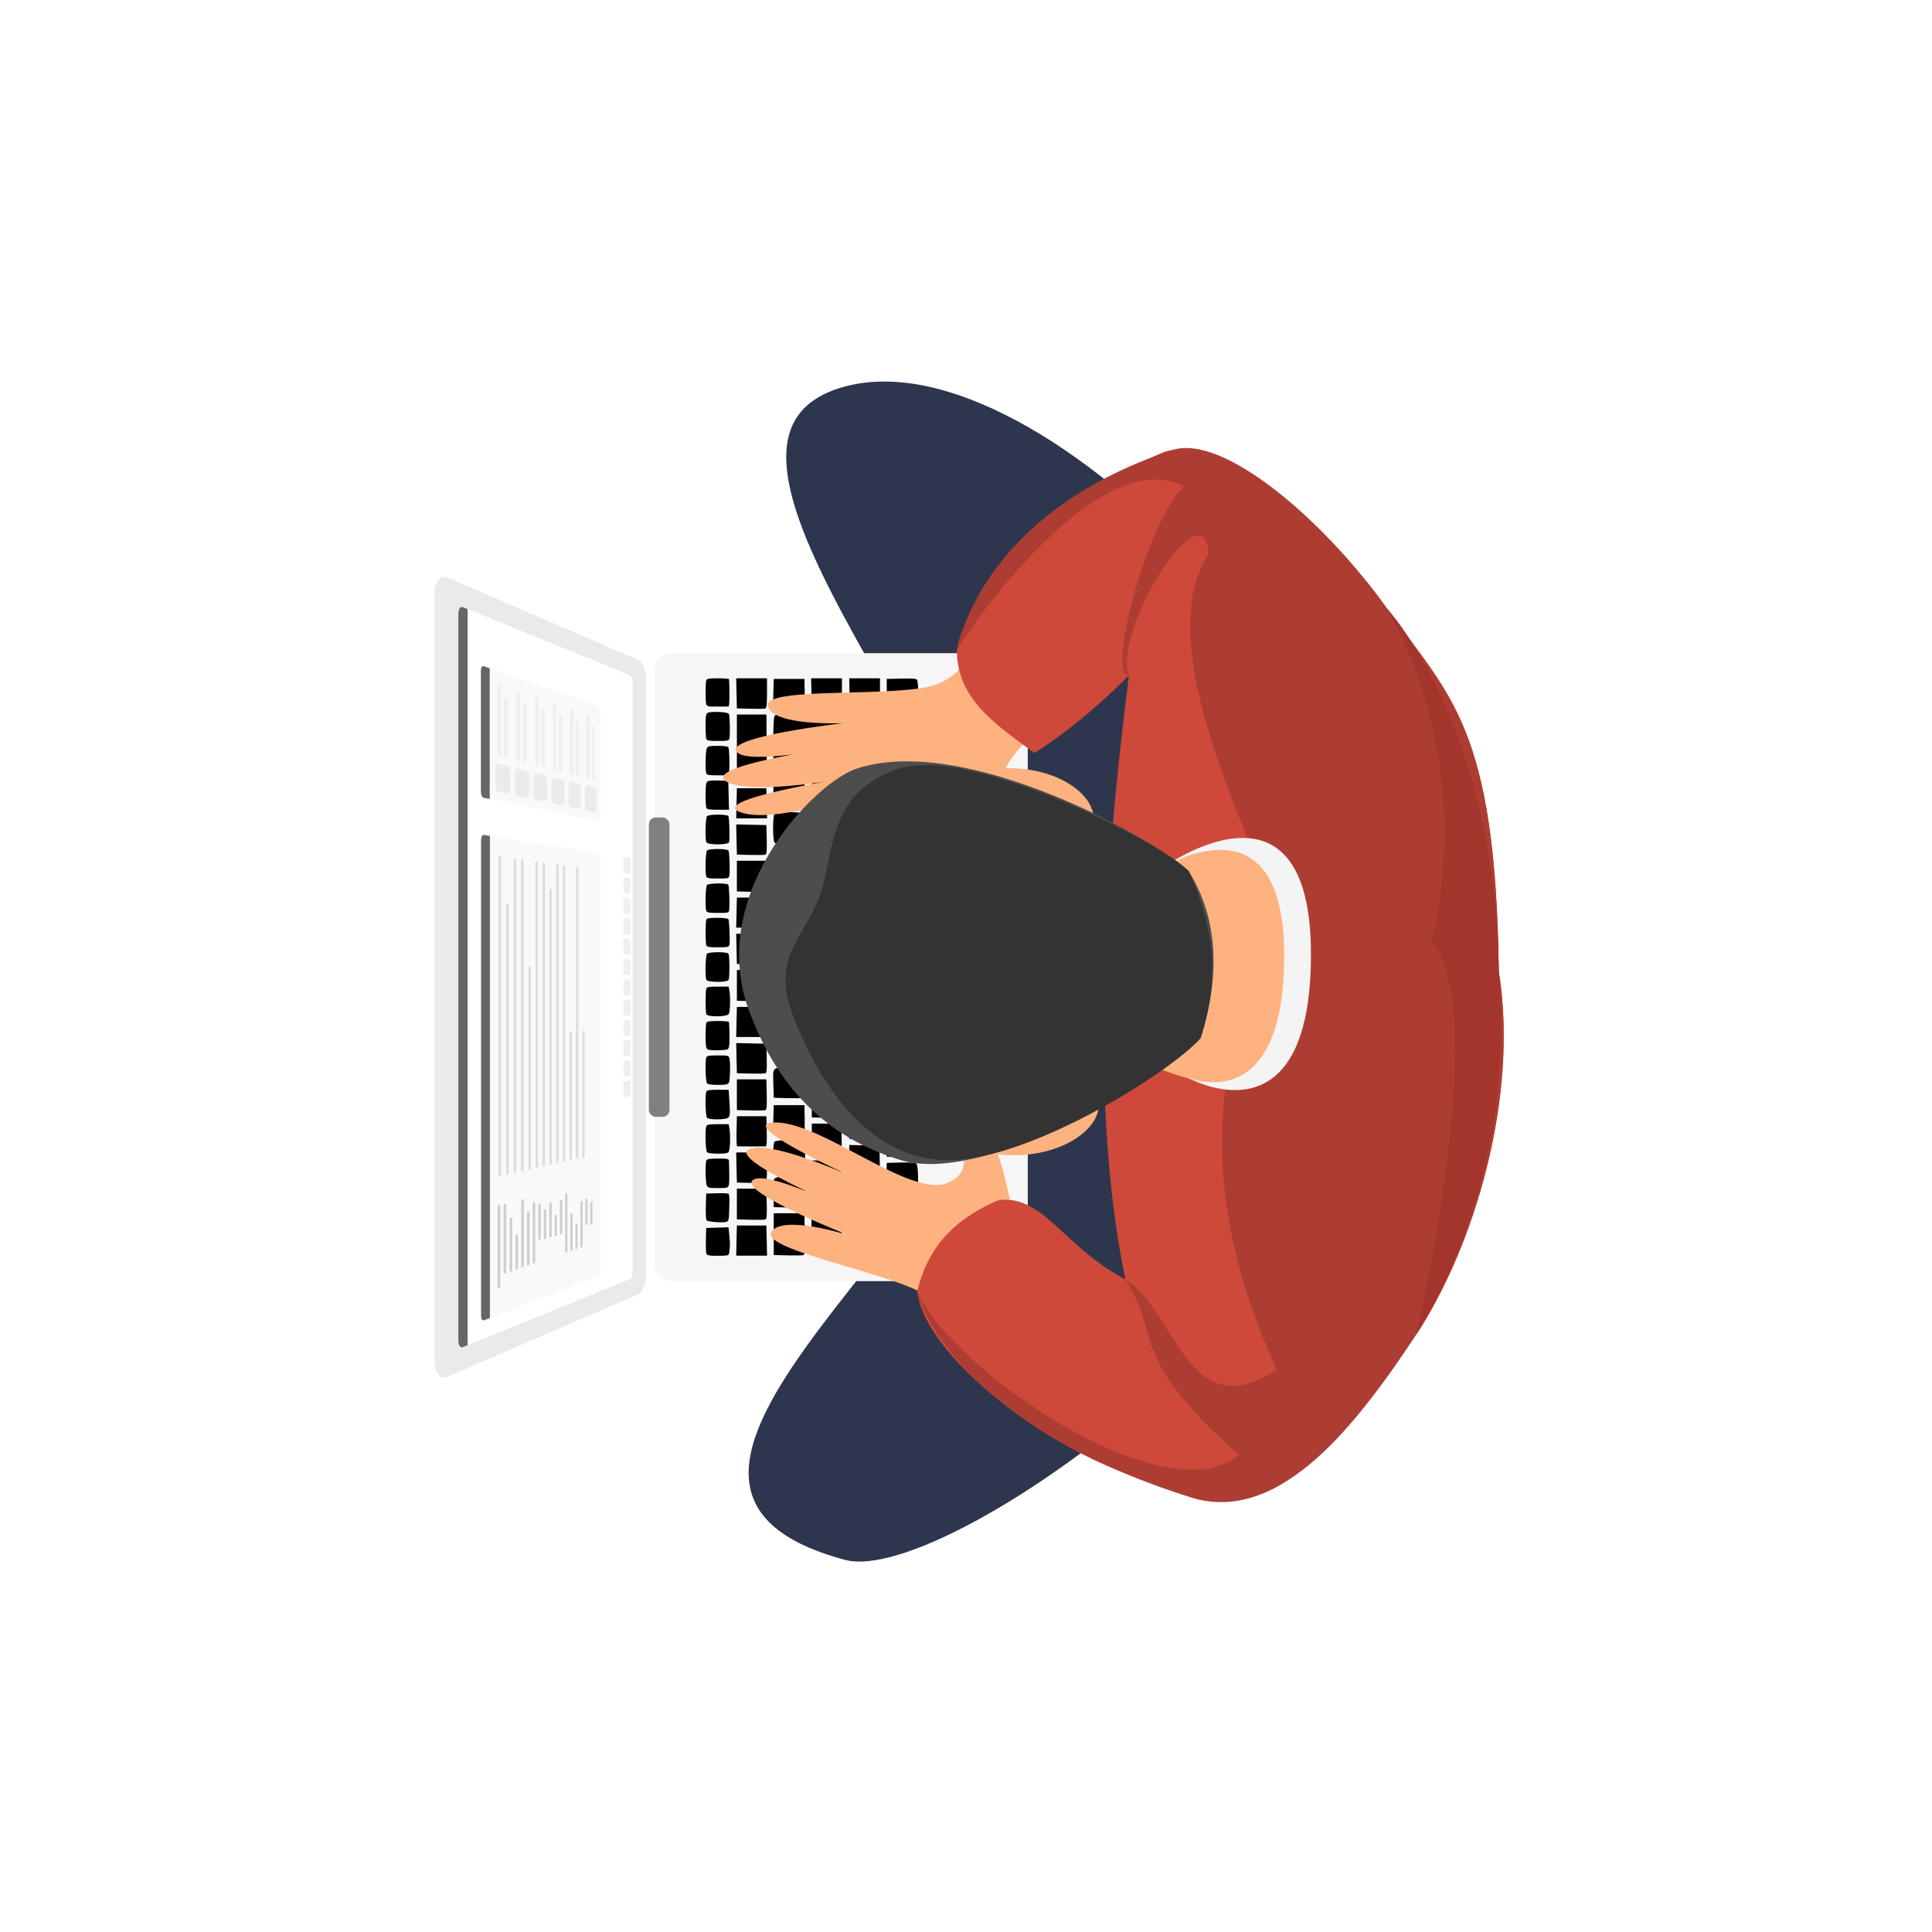 <?xml version="1.0" encoding="UTF-8" standalone="no"?>
<svg
   xmlns:dc="http://purl.org/dc/elements/1.1/"
   xmlns:cc="http://creativecommons.org/ns#"
   xmlns:rdf="http://www.w3.org/1999/02/22-rdf-syntax-ns#"
   xmlns:svg="http://www.w3.org/2000/svg"
   xmlns="http://www.w3.org/2000/svg"
   xmlns:sodipodi="http://sodipodi.sourceforge.net/DTD/sodipodi-0.dtd"
   xmlns:inkscape="http://www.inkscape.org/namespaces/inkscape"
   id="svg1859"
   version="1.1"
   viewBox="0 0 1024 1024"
   height="1024"
   width="1024"
   sodipodi:docname="sitting_top.svg"
   inkscape:version="0.92.4 5da689c313, 2019-01-14">
  <title
     id="title2211">Image - Sitting Top View</title>
  <sodipodi:namedview
     pagecolor="#ffffff"
     bordercolor="#666666"
     borderopacity="1"
     objecttolerance="10"
     gridtolerance="10"
     guidetolerance="10"
     inkscape:pageopacity="0"
     inkscape:pageshadow="2"
     inkscape:window-width="1920"
     inkscape:window-height="1010"
     id="namedview42"
     showgrid="false"
     inkscape:zoom="0.65186406"
     inkscape:cx="539.04775"
     inkscape:cy="570.36481"
     inkscape:window-x="1600"
     inkscape:window-y="28"
     inkscape:window-maximized="1"
     inkscape:current-layer="svg1859" />
  <defs
     id="defs1853" />
  <g
     transform="matrix(0.806,0,0,0.806,99.231,19.806)"
     id="layer1">
    <g
       transform="matrix(0.512,0,0,0.512,-3801.037,-4579.592)"
       id="g9743"
       style="display:inline">
      <path
         style="fill:#2e364d;fill-opacity:1;stroke:none;stroke-width:1px;stroke-linecap:butt;stroke-linejoin:miter;stroke-opacity:1"
         d="m 8485.281,10184 c 3.466,-261.337 -472.063,-722.612 -216.551,-791.076 255.511,-68.464 721.528,431.351 715.946,777.818 -5.583,346.467 -581.255,765.293 -715.946,729.203 -372.041,-99.688 213.085,-454.608 216.551,-715.945 z"
         id="path3290"
         inkscape:connector-curvature="0" />
      <g
         id="g9667"
         transform="translate(24.25)">
        <g
           id="g3295">
          <rect
             style="opacity:1;fill:#f6f6f6;fill-opacity:1;fill-rule:evenodd;stroke:none;stroke-width:25;stroke-linecap:round;stroke-linejoin:round;stroke-miterlimit:4;stroke-dasharray:none;stroke-dashoffset:0;stroke-opacity:1;paint-order:markers stroke fill"
             id="rect3103"
             width="479.507"
             height="806.544"
             x="7999.686"
             y="9735.43"
             rx="22.627"
             ry="22.627" />
          <path
             id="path3286"
             d="m 8065.345,10355.267 v 1.129 c 0.033,8.854 0.775,18.785 1.952,19.962 1.147,1.147 6.714,1.892 14.12,1.892 9.98,0 12.522,-0.506 13.835,-2.76 1.788,-3.07 2.25,-22.509 0.718,-30.172 l -0.986,-4.93 h -13.833 c -11.158,0 -14.018,0.482 -14.79,2.496 -0.684,1.782 -0.998,6.774 -1.016,12.383 z m 0,-44.173 v 1.13 c 0.033,8.853 0.775,18.784 1.952,19.96 3.013,3.014 25.997,2.52 27.74,-0.595 1.858,-3.32 1.944,-5.399 0.899,-21.57 l -0.892,-13.804 h -13.862 c -11.185,0 -14.047,0.482 -14.82,2.496 -0.684,1.782 -0.998,6.775 -1.016,12.383 z m 0,-44.173 v 1.129 c 0.033,8.855 0.775,18.785 1.952,19.962 1.147,1.146 6.714,1.893 14.12,1.893 9.98,0 12.522,-0.507 13.835,-2.761 1.743,-2.994 2.256,-25.782 0.71,-31.552 -0.895,-3.339 -1.772,-3.55 -14.797,-3.55 -11.17,0 -14.031,0.482 -14.803,2.496 -0.684,1.782 -0.998,6.775 -1.016,12.383 z m 0,-124.414 c 0.019,5.608 0.333,10.601 1.016,12.383 1.333,3.474 26.627,3.667 28.557,0.218 1.586,-2.835 1.481,-31.08 -0.126,-33.679 -1.588,-2.57 -24.928,-2.581 -27.496,-0.01 -1.177,1.177 -1.919,11.108 -1.952,19.962 0,0.379 0,0.756 0,1.13 z m 0,-88.347 c 0.019,5.609 0.333,10.601 1.016,12.384 0.773,2.014 3.64,2.495 14.878,2.495 13.221,0 13.948,-0.177 14.47,-3.549 0.874,-5.644 0.043,-30.856 -1.077,-32.668 -1.437,-2.325 -24.975,-2.111 -27.334,0.248 -1.177,1.177 -1.919,11.107 -1.952,19.962 0,0.378 0,0.754 0,1.128 z m 0,-44.173 c 0.019,5.609 0.333,10.602 1.016,12.384 0.773,2.015 3.64,2.496 14.878,2.496 13.176,0 13.957,-0.19 14.62,-3.551 1.094,-5.548 0.302,-30.192 -1.04,-32.363 -1.613,-2.61 -24.921,-2.658 -27.522,-0.06 -1.177,1.177 -1.919,11.108 -1.952,19.962 0,0.378 0,0.755 0,1.129 z m 0,-44.173 c 0.019,5.608 0.333,10.601 1.016,12.383 1.46,3.804 28.559,3.671 29.296,-0.143 0.955,-4.945 0.233,-31.542 -0.907,-33.386 -1.548,-2.506 -24.94,-2.458 -27.453,0.056 -1.177,1.177 -1.919,11.107 -1.952,19.961 0,0.378 0,0.756 0,1.13 z m 0.059,261.711 c 0,10.671 0.604,15.166 2.217,16.505 1.391,1.155 6.824,1.667 14.582,1.377 12.318,-0.462 12.369,-0.482 13.408,-5.197 0.811,-3.68 0.739,-19.441 -0.143,-31.157 -0.049,-0.652 -6.402,-1.184 -14.119,-1.184 -11.338,0 -14.213,0.479 -14.987,2.496 -0.527,1.372 -0.957,9.095 -0.957,17.16 z m 0,-310.661 c 0,8.065 0.431,15.787 0.957,17.16 0.774,2.017 3.654,2.495 15.037,2.495 h 14.08 l -0.444,-18.537 -0.444,-18.537 -12.376,-0.464 c -7.767,-0.29 -13.202,0.222 -14.593,1.377 -1.613,1.339 -2.217,5.834 -2.217,16.505 z m 0,-88.484 c 0,8.142 0.431,15.926 0.957,17.298 0.773,2.015 3.639,2.496 14.872,2.496 11.911,0 14.023,-0.398 14.672,-2.761 1.236,-4.499 0.75,-29.882 -0.614,-32.088 -1.53,-2.476 -22.943,-3.463 -27.08,-1.249 -2.385,1.276 -2.807,3.728 -2.807,16.305 z m 0,571.167 c -0.013,8.321 0.592,17.886 1.631,19.826 1.406,2.626 3.391,3.051 14.249,3.051 11.028,0 12.759,-0.384 13.748,-3.049 0.623,-1.677 0.978,-8.954 0.789,-16.171 -0.189,-7.217 -0.366,-14.364 -0.394,-15.882 -0.044,-2.419 -1.79,-2.76 -14.081,-2.76 -11.338,0 -14.214,0.478 -14.988,2.495 -0.647,1.686 -0.946,6.797 -0.955,12.49 z m 0,-522.186 c 0.01,5.693 0.307,10.804 0.955,12.49 0.773,2.015 3.642,2.495 14.893,2.495 h 13.934 l 0.531,-5.915 c 0.8,-8.92 0.117,-28.354 -1.064,-30.264 -0.595,-0.963 -6.378,-1.683 -13.513,-1.683 -10.716,0 -12.702,0.429 -14.105,3.051 -1.038,1.94 -1.644,11.505 -1.631,19.826 z m 0.021,305.266 c 0,7.408 0.311,14.814 0.933,16.436 1.478,3.852 26.627,3.621 28.891,-0.265 1.788,-3.07 2.251,-22.509 0.718,-30.172 l -0.986,-4.93 h -13.833 c -11.158,0 -14.018,0.482 -14.79,2.495 -0.622,1.622 -0.933,9.03 -0.933,16.436 z m 0,-88.346 c 0,7.407 0.311,14.815 0.933,16.436 0.773,2.014 3.64,2.495 14.872,2.495 11.889,0 14.032,-0.401 14.729,-2.76 1.086,-3.678 0,-31.304 -1.314,-33.43 -0.594,-0.961 -6.622,-1.673 -14.181,-1.673 -10.534,0 -13.339,0.497 -14.106,2.496 -0.622,1.622 -0.933,9.029 -0.933,16.436 z m 0,-308.423 c 0,7.013 0.311,14.026 0.933,15.647 0.36,0.938 1.174,1.543 3.072,1.921 v 0.575 h 11.811 13.924 l 0.605,-4.339 c 0.496,-3.56 0.316,-26.466 -0.241,-30.764 -0.084,-0.65 -6.467,-1.183 -14.183,-1.183 -11.338,0 -14.214,0.479 -14.987,2.496 -0.622,1.621 -0.933,8.634 -0.933,15.647 z m 0.241,665.192 c 0,6.991 0.456,12.167 1.192,12.903 1.841,1.841 19.678,3.225 24.847,1.927 3.315,-0.832 3.586,-1.865 4.058,-15.469 0.278,-8.017 0.305,-15.523 0.059,-16.678 -0.246,-1.156 -0.447,-2.78 -0.447,-3.609 0,-0.883 -6.05,-1.32 -14.593,-1.054 l -14.592,0.453 -0.453,16.428 c -0.049,1.775 -0.072,3.486 -0.071,5.099 z m 0.058,43.182 c -0.011,6.641 0.323,12.018 0.854,12.827 1.368,2.084 5.19,2.552 18.832,2.308 9.379,-0.167 9.781,-0.342 10.413,-4.513 1.125,-7.43 1.139,-10.321 0.097,-21.354 l -1.011,-10.705 -14.36,0.451 -14.359,0.451 -0.4,15.775 c -0.042,1.627 -0.063,3.228 -0.066,4.76 z m 4.954,11.266 c -0.01,-0.07 0.037,-0.136 0.127,-0.212 v 0.367 c -0.078,-0.05 -0.12,-0.1 -0.127,-0.155 z m 34.064,3.694 h 19.818 19.817 l -0.443,-19.325 -0.443,-19.326 h -18.931 -18.932 l -0.443,19.326 z m 0,-132.519 0.443,19.326 0.443,19.325 17.253,0.452 c 9.489,0.248 18.185,0.09 19.326,-0.345 1.554,-0.596 2.073,-5.552 2.073,-19.777 v -18.981 h -19.769 z m 0,-140.505 0.444,19.375 0.443,19.375 17.253,0.45 c 9.489,0.248 18.208,0.08 19.376,-0.364 1.649,-0.633 2.024,-4.961 1.679,-19.382 l -0.445,-18.567 -19.375,-0.444 z m 0,-7.79 h 19.818 19.817 l -0.443,-19.325 -0.443,-19.326 h -18.931 -18.932 l -0.443,19.326 z m 0,-132.519 0.443,19.326 0.443,19.325 17.253,0.451 c 9.489,0.248 18.185,0.09 19.326,-0.345 1.554,-0.596 2.073,-5.552 2.073,-19.776 v -18.981 h -19.769 z m 0,-7.888 h 19.818 19.817 l -0.443,-19.325 -0.443,-19.326 h -18.931 -18.932 l -0.443,19.326 z m 0,-132.617 0.444,19.376 0.443,19.374 17.253,0.451 c 9.489,0.248 18.208,0.08 19.376,-0.364 1.649,-0.633 2.024,-4.961 1.679,-19.382 l -0.445,-18.568 -19.375,-0.443 z m 0,-7.79 h 19.818 19.817 l -0.443,-19.326 -0.443,-19.326 h -18.931 -18.932 l -0.443,19.326 z m 0,-179.848 0.443,19.326 0.443,19.325 17.253,0.451 c 9.489,0.248 18.185,0.093 19.326,-0.345 1.554,-0.597 2.073,-5.553 2.073,-19.777 v -18.981 h -19.769 z m 0.367,588.926 c 0.019,7.112 0.349,12.181 0.865,12.209 2.586,0.14 34.459,0.202 36.382,0.07 1.551,-0.105 1.918,-4.63 1.578,-19.463 l -0.443,-19.326 h -18.931 -18.932 l -0.443,19.326 c -0.045,1.993 -0.07,3.919 -0.076,5.734 0,0.491 0,0.974 0,1.449 z m 0.519,106.011 17.253,0.451 c 9.489,0.248 18.207,0.08 19.374,-0.364 1.653,-0.634 2.024,-5.096 1.679,-20.17 l -0.443,-19.357 h -18.931 -18.932 v 19.72 z m 0,-140.407 17.253,0.451 c 9.489,0.248 18.207,0.08 19.374,-0.364 1.653,-0.634 2.024,-5.096 1.679,-20.171 l -0.443,-19.357 h -18.931 -18.932 v 19.72 z m 0,-140.408 17.253,0.451 c 9.489,0.248 18.185,0.09 19.326,-0.345 1.553,-0.595 2.073,-5.547 2.073,-19.746 0,-22.368 1.571,-20.975 -22.875,-20.261 l -15.776,0.461 v 19.72 z m 0,-140.407 17.253,0.452 c 9.489,0.247 18.207,0.08 19.374,-0.365 1.653,-0.633 2.024,-5.095 1.679,-20.17 l -0.443,-19.356 h -18.931 -18.932 v 19.72 z m 0,-140.407 17.253,0.451 c 9.489,0.248 18.196,0.093 19.351,-0.354 1.69,-0.649 2.017,-9.185 1.679,-43.836 l -0.42,-43.029 h -18.931 -18.932 v 43.384 z m 7.131,413.103 c 0,-0.131 0.039,-0.257 0.101,-0.378 v 0.837 c -0.071,-0.158 -0.106,-0.311 -0.101,-0.459 z m 12.745,-96.53 c 0.088,-0.169 0.224,-0.167 0.42,0 z m 26.61,163.809 c 0,8.659 0.649,17.318 1.947,18.616 2.596,2.597 34.636,2.597 37.231,0 2.596,-2.596 2.596,-34.636 0,-37.231 -2.596,-2.597 -34.635,-2.597 -37.231,0 -1.298,1.298 -1.947,9.957 -1.947,18.615 z m 0,-140.408 c 0,8.66 0.649,17.319 1.947,18.617 1.234,1.234 7.713,1.893 18.616,1.893 10.903,0 17.382,-0.659 18.616,-1.893 2.596,-2.597 2.596,-34.636 0,-37.232 -2.596,-2.596 -34.635,-2.596 -37.231,0 -1.298,1.298 -1.947,9.957 -1.947,18.615 z m 0,-140.406 c 0,8.658 0.649,17.317 1.947,18.615 1.234,1.234 7.713,1.893 18.616,1.893 10.903,0 17.382,-0.659 18.616,-1.893 2.596,-2.596 2.596,-34.635 0,-37.231 -2.596,-2.597 -34.635,-2.597 -37.231,0 -1.298,1.298 -1.947,9.957 -1.947,18.616 z m 0,-140.408 c 0,8.659 0.649,17.319 1.947,18.616 2.596,2.596 34.636,2.596 37.231,0 2.596,-2.596 2.596,-34.636 0,-37.232 -2.596,-2.596 -34.635,-2.596 -37.231,0 -1.298,1.298 -1.947,9.957 -1.947,18.616 z m 0.069,459.018 c 0,3.048 0.168,6.937 0.313,11.899 l 0.461,15.776 18.046,0.449 c 9.925,0.247 18.977,0.09 20.114,-0.345 1.524,-0.585 2.068,-5.136 2.068,-17.279 0,-9.067 -0.431,-17.608 -0.958,-18.981 -0.799,-2.082 -4.064,-2.495 -19.69,-2.495 -17.623,0 -20.34,-0.985 -20.355,10.976 z m 0,-75.589 c 0.016,11.961 2.736,10.973 20.393,10.973 13.526,0 18.999,-0.55 19.59,-1.971 0.452,-1.085 0.688,-9.781 0.526,-19.326 l -0.295,-17.354 h -19.72 -19.72 l -0.461,15.777 c -0.145,4.962 -0.317,8.851 -0.313,11.901 z m 0,-64.819 c 0,3.048 0.168,6.938 0.313,11.899 l 0.461,15.777 18.046,0.449 c 9.925,0.247 18.977,0.09 20.114,-0.345 1.524,-0.585 2.068,-5.136 2.068,-17.28 0,-9.066 -0.431,-17.608 -0.958,-18.981 -0.799,-2.081 -4.064,-2.495 -19.69,-2.495 -17.623,0 -20.34,-0.984 -20.355,10.976 z m 0,-75.589 c 0.016,11.961 2.736,10.975 20.393,10.975 13.526,0 18.999,-0.552 19.59,-1.973 0.452,-1.084 0.688,-9.78 0.526,-19.325 l -0.295,-17.353 h -19.72 -19.72 l -0.461,15.775 c -0.145,4.962 -0.317,8.853 -0.313,11.901 z m 0,-64.819 c 0,3.049 0.168,6.939 0.313,11.9 l 0.461,15.777 18.046,0.448 c 9.925,0.247 18.977,0.09 20.114,-0.345 1.524,-0.584 2.068,-5.136 2.068,-17.279 0,-9.067 -0.431,-17.609 -0.958,-18.98 -0.799,-2.082 -4.064,-2.496 -19.69,-2.496 -17.623,0 -20.34,-0.985 -20.355,10.975 z m 0,-75.588 c 0.016,11.961 2.736,10.974 20.393,10.974 13.526,0 18.999,-0.551 19.59,-1.972 0.452,-1.085 0.688,-9.781 0.526,-19.325 l -0.295,-17.354 h -19.72 -19.72 l -0.461,15.775 c -0.145,4.963 -0.317,8.853 -0.313,11.902 z m 0,-64.819 c 0,3.049 0.168,6.938 0.313,11.899 l 0.461,15.777 18.046,0.449 c 9.925,0.247 18.977,0.09 20.114,-0.345 1.524,-0.585 2.068,-5.136 2.068,-17.279 0,-9.067 -0.431,-17.608 -0.958,-18.981 -0.799,-2.082 -4.064,-2.495 -19.69,-2.495 -17.623,0 -20.34,-0.985 -20.355,10.975 z m 0,-75.594 c 0.016,11.957 2.724,10.979 20.26,10.979 10.251,0 19.133,-0.494 19.737,-1.099 0.605,-0.604 0.9,-9.3 0.658,-19.325 l -0.442,-18.227 h -19.72 -19.72 l -0.461,15.776 c -0.145,4.96 -0.316,8.848 -0.312,11.896 z m 0,-126.204 c 0.016,11.961 2.736,10.974 20.393,10.974 13.526,0 18.999,-0.55 19.59,-1.972 0.452,-1.085 0.688,-9.781 0.526,-19.326 l -0.295,-17.354 h -19.72 -19.72 l -0.461,15.776 c -0.145,4.962 -0.317,8.852 -0.313,11.901 z m 0.013,58.253 c 0.023,13.231 0.416,25.126 1.232,26.41 0.784,1.234 6.488,2.015 16.146,2.21 23.999,0.487 22.034,1.414 22.034,-10.387 v -10.215 l 24.847,-0.434 24.847,-0.435 0.849,-7.099 c 1.784,-14.917 1.688,-36.545 -0.172,-38.787 -1.512,-1.822 -9.62,-2.232 -44.199,-2.232 -40.252,0 -42.427,0.151 -43.98,3.052 -1.007,1.881 -1.573,19.093 -1.604,35.255 0,0.891 0,1.779 0,2.662 z m 0.76,653.97 18.046,0.449 c 9.925,0.247 18.994,0.08 20.153,-0.36 1.665,-0.64 2.016,-6.347 1.674,-27.269 l -0.433,-26.458 h -19.72 -19.72 v 26.818 z m 48.02,-223.232 h 19.817 19.817 l -0.443,-19.325 -0.443,-19.326 h -18.931 -18.931 l -0.443,19.326 z m 0,-272.927 0.443,19.326 0.443,19.325 17.252,0.452 c 9.489,0.248 18.185,0.09 19.326,-0.345 1.554,-0.597 2.073,-5.553 2.073,-19.777 v -18.981 h -19.768 z m 0,-140.408 0.443,19.326 0.443,19.326 17.253,0.451 c 9.489,0.248 18.185,0.093 19.326,-0.345 1.554,-0.596 2.073,-5.552 2.073,-19.777 v -18.981 h -19.768 z m 0,-104.122 0.443,19.326 0.443,19.326 17.253,0.451 c 9.489,0.248 18.185,0.093 19.326,-0.345 1.554,-0.596 2.073,-5.552 2.073,-19.777 v -18.981 h -19.768 z m 0.038,741.477 h 19.75 19.75 v -36.333 -36.333 l -19.326,0.443 -19.326,0.442 -0.424,35.891 z m 0.848,-84.402 19.375,0.443 19.375,0.444 -0.443,-19.375 -0.443,-19.375 h -18.931 -18.931 v 18.932 z m 0,-45.75 17.252,0.45 c 9.489,0.248 18.207,0.08 19.375,-0.363 1.653,-0.634 2.024,-5.097 1.679,-20.171 l -0.443,-19.358 h -18.931 -18.931 v 19.721 z m 0,-47.328 17.252,0.45 c 9.489,0.248 18.185,0.09 19.326,-0.345 1.554,-0.597 2.073,-5.56 2.073,-19.825 v -19.029 l -19.326,0.442 -19.326,0.444 v 18.931 z m 0,-93.08 17.252,0.451 c 9.489,0.248 18.207,0.08 19.375,-0.363 1.653,-0.635 2.024,-5.097 1.679,-20.171 l -0.443,-19.357 h -18.931 -18.931 v 19.721 z m 0,-47.328 17.252,0.451 c 9.489,0.247 18.185,0.09 19.326,-0.345 1.554,-0.596 2.073,-5.561 2.073,-19.825 v -19.029 l -19.326,0.443 -19.326,0.443 v 18.931 z m 0,-47.328 19.375,0.443 19.375,0.443 -0.443,-19.374 -0.443,-19.375 h -18.931 -18.931 v 18.932 z m 0,-45.751 17.252,0.451 c 9.489,0.248 18.207,0.08 19.375,-0.364 1.653,-0.634 2.024,-5.096 1.679,-20.17 l -0.443,-19.357 h -18.931 -18.931 v 19.72 z m 0,-94.657 19.375,0.443 19.375,0.444 -0.443,-19.375 -0.443,-19.374 h -18.931 -18.931 v 18.931 z m 0,-45.751 17.252,0.452 c 9.489,0.247 18.207,0.083 19.375,-0.364 1.653,-0.634 2.024,-5.097 1.679,-20.171 l -0.443,-19.357 h -18.931 -18.931 v 19.72 z m 48.02,-190.102 0.443,19.326 0.443,19.326 17.252,0.451 c 9.489,0.248 18.186,0.093 19.326,-0.345 1.554,-0.596 2.073,-5.552 2.073,-19.777 v -18.981 h -19.769 z m 0,175.314 0.442,19.226 0.442,19.226 17.253,0.452 c 9.489,0.248 18.186,0.09 19.326,-0.345 3.108,-1.193 2.953,-36.529 -0.168,-38.285 -1.232,-0.694 -10.128,-1.04 -19.768,-0.768 z m 0.037,-8.087 h 18.698 c 10.284,0 19.171,-0.474 19.749,-1.052 0.578,-0.578 1.052,-16.893 1.052,-36.255 0,-41.167 2.452,-37.253 -22.876,-36.513 l -15.776,0.461 -0.423,36.68 z m 0.058,574.041 4.338,0.5 c 2.386,0.273 11.279,0.273 19.762,0 l 15.423,-0.501 -0.436,-23.163 -0.436,-23.165 -19.326,-0.443 -19.326,-0.442 v 23.607 z m 0,-55.007 h 18.668 c 10.268,0 19.163,-0.495 19.767,-1.099 0.605,-0.605 0.9,-9.301 0.657,-19.326 l -0.442,-18.227 -19.326,-0.442 -19.326,-0.443 v 19.768 z m 0,-47.329 h 18.668 c 10.268,0 19.163,-0.494 19.767,-1.099 0.605,-0.604 0.9,-9.301 0.657,-19.325 l -0.442,-18.227 -19.326,-0.443 -19.326,-0.442 v 19.768 z m 0,-47.328 h 18.668 c 10.268,0 19.163,-0.494 19.767,-1.099 0.605,-0.604 0.9,-9.301 0.657,-19.326 l -0.442,-18.226 -19.326,-0.443 -19.326,-0.443 v 19.769 z m 0,-47.328 h 18.668 c 10.268,0 19.163,-0.495 19.767,-1.099 0.605,-0.605 0.9,-9.301 0.657,-19.326 l -0.442,-18.226 -19.326,-0.443 -19.326,-0.443 v 19.768 z m 0.235,-485.657 c 0,0.51 0,1.04 0,1.59 0.01,2.031 0.044,4.343 0.107,6.964 l 0.447,18.806 17.253,0.451 c 9.489,0.248 18.186,0.093 19.326,-0.345 1.547,-0.593 2.073,-5.421 2.073,-19.026 0,-18.119 -0.025,-18.241 -4.047,-19.77 -4.88,-1.855 -30.625,-2.013 -33.474,-0.205 -1.147,0.727 -1.655,3.889 -1.685,11.536 z m 0.035,426.194 c 0.019,7.128 0.349,12.235 0.865,12.308 5.319,0.748 33.367,1.075 35.592,0.416 2.526,-0.748 2.764,-2.764 2.366,-20.036 l -0.442,-19.205 h -18.931 -18.931 l -0.443,19.326 c -0.045,1.993 -0.07,3.921 -0.076,5.739 0,0.492 0,0.976 0,1.452 z m 0.519,-34.404 15.776,0.461 c 8.677,0.254 17.395,0.06 19.374,-0.436 3.532,-0.882 3.59,-1.254 3.155,-20.182 l -0.443,-19.284 h -18.931 -18.931 v 19.72 z m 0,-47.329 17.253,0.451 c 9.489,0.248 18.207,0.08 19.374,-0.363 1.653,-0.635 2.024,-5.097 1.679,-20.171 l -0.443,-19.357 h -18.931 -18.931 v 19.72 z m 0,-47.328 17.253,0.451 c 9.489,0.248 18.207,0.08 19.374,-0.363 1.653,-0.635 2.024,-5.097 1.679,-20.172 l -0.443,-19.357 h -18.931 -18.931 v 19.72 z m 0,-47.328 17.253,0.45 c 9.489,0.248 18.207,0.08 19.374,-0.363 1.653,-0.634 2.024,-5.096 1.679,-20.171 l -0.443,-19.357 h -18.931 -18.931 v 19.72 z m 0,-47.328 17.253,0.45 c 9.489,0.248 18.186,0.09 19.326,-0.345 1.554,-0.596 2.073,-5.547 2.073,-19.746 0,-22.368 1.571,-20.976 -22.875,-20.262 l -15.776,0.462 v 19.72 z m 8.868,-9.307 h 1.194 c -0.175,0.07 -0.375,0.103 -0.597,0.103 -0.222,0 -0.422,-0.04 -0.598,-0.103 z m 37.926,394.632 c -0.01,8.085 0.482,12.796 1.463,13.978 1.354,1.631 6.229,2.198 18.906,2.198 14.604,0 17.315,-0.4 18.69,-2.761 2.561,-4.397 2.156,-34.34 -0.494,-36.539 -1.455,-1.208 -8.255,-1.673 -20.115,-1.377 l -17.916,0.448 -0.448,17.917 c -0.056,2.223 -0.084,4.269 -0.086,6.136 z m 0,-55.993 c 0,1.866 0.03,3.911 0.086,6.135 l 0.448,17.917 17.916,0.448 c 11.859,0.296 18.66,-0.169 20.115,-1.377 2.67,-2.216 3.126,-31.463 0.565,-36.248 -1.46,-2.729 -3.442,-3.052 -18.738,-3.052 -12.697,0 -17.575,0.566 -18.929,2.198 -0.981,1.181 -1.472,5.893 -1.463,13.979 z m 0,-332.876 c 0,1.866 0.03,3.912 0.086,6.136 l 0.448,17.916 18.123,0.45 c 15.672,0.389 18.393,0.08 20.114,-2.273 2.448,-3.349 2.727,-30.927 0.358,-35.354 -1.46,-2.73 -3.442,-3.052 -18.738,-3.052 -12.697,0 -17.575,0.566 -18.929,2.198 -0.981,1.182 -1.472,5.893 -1.463,13.979 z m 0,-186.96 c -0.01,8.086 0.482,12.796 1.463,13.979 2.397,2.887 34.562,3.15 37.407,0.304 2.645,-2.645 2.564,-32.871 -0.098,-36.512 -1.722,-2.354 -4.443,-2.662 -20.114,-2.273 l -18.123,0.45 -0.448,17.917 c -0.056,2.223 -0.084,4.269 -0.086,6.136 z m 0.036,374.547 c -0.028,52.449 0.417,73.636 1.47,74.904 1.301,1.569 6.383,2.147 18.863,2.147 14.604,0 17.315,-0.401 18.69,-2.761 2.557,-4.391 2.28,-224.602 -0.287,-228.113 -1.722,-2.354 -4.443,-2.662 -20.114,-2.273 l -18.123,0.45 -0.405,114.202 c -0.056,15.573 -0.087,29.341 -0.093,41.444 z m 0,269.469 c -0.018,14.216 0.323,24.96 0.87,25.508 0.674,0.674 9.294,1.335 19.155,1.47 13.622,0.186 18.256,-0.271 19.291,-1.904 1.729,-2.729 1.8,-66.139 0.077,-68.855 -0.955,-1.506 -6.106,-1.91 -20.09,-1.578 l -18.806,0.447 -0.426,34.597 c -0.044,3.568 -0.068,7.034 -0.071,10.315 z m 0.497,-147.456 18.806,0.446 c 13.985,0.333 19.135,-0.07 20.09,-1.577 0.707,-1.114 1.285,-9.124 1.285,-17.801 0,-8.677 -0.578,-16.686 -1.285,-17.8 -0.955,-1.505 -6.106,-1.91 -20.09,-1.578 l -18.806,0.447 v 18.931 z m 0,-332.876 18.806,0.447 c 13.985,0.332 19.135,-0.07 20.09,-1.578 0.707,-1.114 1.285,-9.123 1.285,-17.8 0,-8.677 -0.578,-16.688 -1.285,-17.801 -0.955,-1.506 -6.106,-1.91 -20.09,-1.578 l -18.806,0.447 v 18.933 z m 0,-47.328 18.806,0.447 c 13.985,0.332 19.135,-0.074 20.09,-1.578 0.707,-1.113 1.285,-10.898 1.285,-21.744 0,-10.846 -0.578,-20.631 -1.285,-21.744 -0.955,-1.505 -6.106,-1.91 -20.09,-1.577 l -18.806,0.447 v 22.875 z m 0,-55.217 18.806,0.447 c 13.985,0.332 19.135,-0.074 20.09,-1.577 0.707,-1.114 1.285,-9.124 1.285,-17.8 0,-8.678 -0.578,-16.688 -1.285,-17.8 -0.955,-1.506 -6.106,-1.91 -20.09,-1.578 l -18.806,0.447 v 18.932 z m 0,-93.079 17.916,0.448 c 11.859,0.296 18.66,-0.169 20.115,-1.377 2.459,-2.041 3.186,-32.145 0.865,-35.804 -0.955,-1.505 -6.106,-1.909 -20.09,-1.577 l -18.806,0.447 v 18.931 z"
             style="fill:#000000;fill-opacity:1;stroke-width:1.578"
             inkscape:connector-curvature="0" />
          <rect
             style="opacity:1;fill:#808080;fill-opacity:1;fill-rule:evenodd;stroke:none;stroke-width:25;stroke-linecap:round;stroke-linejoin:round;stroke-miterlimit:4;stroke-dasharray:none;stroke-dashoffset:0;stroke-opacity:1;paint-order:markers stroke fill"
             id="rect3288"
             width="26.517"
             height="384.489"
             x="7992.516"
             y="9946.457"
             rx="8.839"
             ry="8.839" />
        </g>
        <g
           id="g9587"
           transform="matrix(0,-0.183,0.312,0,5194.912,11004.285)">
          <g
             transform="translate(-15691.857)"
             id="g9547">
            <path
               style="opacity:1;fill:#eaeaea;fill-opacity:1;fill-rule:evenodd;stroke:none;stroke-width:117.989;stroke-linecap:round;stroke-linejoin:round;stroke-miterlimit:4;stroke-dasharray:none;stroke-dashoffset:0;stroke-opacity:1;paint-order:markers stroke fill"
               d="m 17667.558,8084.378 c -88.402,0 -142.228,23.543 -120.983,52.391 0,0 579.547,786.927 579.547,786.927 13.195,17.916 78.809,32.186 147.259,32.186 0,0 4156.953,0 4156.953,0 68.45,0 134.064,-14.27 147.259,-32.186 0,0 579.547,-786.927 579.547,-786.927 21.245,-28.848 -32.581,-52.391 -120.983,-52.391 0,0 -5368.599,0 -5368.599,0 z"
               id="path9543"
               inkscape:connector-curvature="0" />
            <path
               style="opacity:1;fill:#ffffff;fill-opacity:1;fill-rule:evenodd;stroke:none;stroke-width:23.779;stroke-linecap:round;stroke-linejoin:round;stroke-miterlimit:4;stroke-dasharray:none;stroke-dashoffset:0;stroke-opacity:1;paint-order:markers stroke fill"
               d="m 17801.859,8182.541 c -32.907,0 -53.861,7.989 -47.013,17.865 0,0 477.21,688.242 477.21,688.242 4.541,6.549 29.622,11.801 56.252,11.801 0,0 4127.099,0 4127.099,0 26.63,0 51.711,-5.252 56.252,-11.801 0,0 477.21,-688.242 477.21,-688.242 6.848,-9.877 -14.106,-17.865 -47.013,-17.865 0,0 -5099.997,0 -5099.997,0 z"
               id="path9545"
               inkscape:connector-curvature="0" />
          </g>
          <g
             transform="translate(-15691.856)"
             id="g9585">
            <path
               style="opacity:1;fill:#666666;fill-opacity:1;fill-rule:evenodd;stroke:none;stroke-width:23.779;stroke-linecap:round;stroke-linejoin:round;stroke-miterlimit:4;stroke-dasharray:none;stroke-dashoffset:0;stroke-opacity:1;paint-order:markers stroke fill"
               d="m 17801.859,8182.54 c -32.909,0 -53.863,7.99 -47.015,17.867 0,0 14.099,20.333 14.099,20.333 0,0 5165.827,0 5165.827,0 0,0 14.099,-20.333 14.099,-20.333 6.848,-9.877 -14.105,-17.867 -47.014,-17.867 0,0 -5099.996,0 -5099.996,0 z"
               id="path9549"
               inkscape:connector-curvature="0" />
            <path
               style="opacity:1;fill:#efefef;fill-opacity:1;fill-rule:evenodd;stroke:none;stroke-width:20.028;stroke-linecap:round;stroke-linejoin:round;stroke-miterlimit:4;stroke-dasharray:none;stroke-dashoffset:0;stroke-opacity:1;paint-order:markers stroke fill"
               d="m 19524.91,8861.702 c -9.24,0 -16.068,2.231 -15.312,4.998 0,0 5.356,19.581 5.356,19.581 0.746,2.727 8.713,4.919 17.866,4.919 0,0 77.923,0 77.923,0 9.152,0 16,-2.192 15.353,-4.919 0,0 -4.645,-19.581 -4.645,-19.581 -0.656,-2.767 -8.624,-4.998 -17.865,-4.998 0,0 -78.676,0 -78.676,0 z m 143.202,0 c -9.238,0 -16.17,2.231 -15.542,4.998 0,0 4.447,19.581 4.447,19.581 0.619,2.727 8.484,4.919 17.634,4.919 0,0 77.921,0 77.921,0 9.153,0 16.103,-2.192 15.583,-4.919 0,0 -3.736,-19.581 -3.736,-19.581 -0.528,-2.767 -8.393,-4.998 -17.634,-4.998 0,0 -78.673,0 -78.673,0 z m 143.204,0 c -9.241,0 -16.277,2.231 -15.777,4.998 0,0 3.538,19.581 3.538,19.581 0.493,2.727 8.256,4.919 17.408,4.919 0,0 77.921,0 77.921,0 9.15,0 16.203,-2.192 15.809,-4.919 0,0 -2.827,-19.581 -2.827,-19.581 -0.399,-2.767 -8.161,-4.998 -17.399,-4.998 0,0 -78.673,0 -78.673,0 z m 143.203,0 c -9.24,0 -16.381,2.231 -16.009,4.998 0,0 2.628,19.581 2.628,19.581 0.367,2.727 8.029,4.919 17.182,4.919 0,0 77.918,0 77.918,0 9.152,0 16.305,-2.192 16.038,-4.919 0,0 -1.917,-19.581 -1.917,-19.581 -0.271,-2.767 -7.928,-4.998 -17.169,-4.998 0,0 -78.671,0 -78.671,0 z m 143.199,0 c -9.239,0 -16.483,2.231 -16.24,4.998 0,0 1.719,19.581 1.719,19.581 0.24,2.727 7.801,4.919 16.952,4.919 0,0 77.92,0 77.92,0 9.152,0 16.407,-2.192 16.266,-4.919 0,0 -1.008,-19.581 -1.008,-19.581 -0.142,-2.767 -7.696,-4.998 -16.936,-4.998 0,0 -78.673,0 -78.673,0 z m 143.203,0 c -9.24,0 -16.586,2.231 -16.471,4.998 0,0 0.81,19.581 0.81,19.581 0.113,2.727 7.571,4.919 16.722,4.919 0,0 77.921,0 77.921,0 9.15,0 16.506,-2.192 16.492,-4.919 0,0 -0.1,-19.581 -0.1,-19.581 -0.01,-2.767 -7.463,-4.998 -16.702,-4.998 0,0 -78.673,0 -78.673,0 z m 143.202,0 c -9.24,0 -16.69,2.231 -16.704,4.998 0,0 -0.1,19.581 -0.1,19.581 -0.01,2.727 7.343,4.919 16.495,4.919 0,0 77.92,0 77.92,0 9.152,0 16.61,-2.192 16.723,-4.919 0,0 0.81,-19.581 0.81,-19.581 0.115,-2.767 -7.232,-4.998 -16.472,-4.998 0,0 -78.673,0 -78.673,0 z m 143.201,0 c -9.241,0 -16.794,2.231 -16.937,4.998 0,0 -1.008,19.581 -1.008,19.581 -0.14,2.727 7.114,4.919 16.266,4.919 0,0 77.92,0 77.92,0 9.151,0 16.712,-2.192 16.952,-4.919 0,0 1.719,-19.581 1.719,-19.581 0.243,-2.767 -7.001,-4.998 -16.24,-4.998 0,0 -78.672,0 -78.672,0 z m 143.201,0 c -9.238,0 -16.896,2.231 -17.167,4.998 0,0 -1.918,19.581 -1.918,19.581 -0.267,2.727 6.887,4.919 16.037,4.919 0,0 77.921,0 77.921,0 9.152,0 16.814,-2.192 17.18,-4.919 0,0 2.629,-19.581 2.629,-19.581 0.371,-2.767 -6.768,-4.998 -16.009,-4.998 0,0 -78.673,0 -78.673,0 z m 143.204,0 c -9.241,0 -17.003,2.231 -17.402,4.998 0,0 -2.827,19.581 -2.827,19.581 -0.393,2.727 6.659,4.919 15.811,4.919 0,0 77.921,0 77.921,0 9.15,0 16.914,-2.192 17.406,-4.919 0,0 3.538,-19.581 3.538,-19.581 0.5,-2.767 -6.536,-4.998 -15.774,-4.998 0,0 -78.673,0 -78.673,0 z m 143.199,0 c -9.24,0 -17.105,2.231 -17.633,4.998 0,0 -3.736,19.581 -3.736,19.581 -0.52,2.727 6.431,4.919 15.582,4.919 0,0 77.919,0 77.919,0 9.153,0 17.018,-2.192 17.637,-4.919 0,0 4.447,-19.581 4.447,-19.581 0.629,-2.767 -6.303,-4.998 -15.544,-4.998 0,0 -78.672,0 -78.672,0 z m 143.204,0 c -9.241,0 -17.209,2.231 -17.865,4.998 0,0 -4.645,19.581 -4.645,19.581 -0.647,2.727 6.201,4.919 15.353,4.919 0,0 77.92,0 77.92,0 9.151,0 17.119,-2.192 17.865,-4.919 0,0 5.356,-19.581 5.356,-19.581 0.757,-2.767 -6.073,-4.998 -15.312,-4.998 0,0 -78.672,0 -78.672,0 z"
               id="path9551"
               inkscape:connector-curvature="0" />
            <g
               id="g9567"
               transform="matrix(1.408,0,0,1.408,-3156.376,7521.563)">
              <path
                 style="opacity:1;fill:#f9f9f9;fill-opacity:1;fill-rule:evenodd;stroke:none;stroke-width:11.341;stroke-linecap:round;stroke-linejoin:round;stroke-miterlimit:4;stroke-dasharray:none;stroke-dashoffset:0;stroke-opacity:1;paint-order:markers stroke fill"
                 d="m 15007.885,535.983 c 0,0 2371.779,0 2371.779,0 15.304,0 26.635,3.626 25.41,8.115 0,0 -91.265,334.261 -91.265,334.261 -0.927,3.398 -12.346,6.126 -25.603,6.126 0,0 -2054.623,0 -2054.623,0 -13.257,0 -25.726,-2.728 -27.963,-6.126 0,0 -220.018,-334.261 -220.018,-334.261 -2.955,-4.49 6.979,-8.115 22.283,-8.115 z"
                 id="path9553"
                 inkscape:connector-curvature="0" />
              <path
                 style="opacity:1;fill:#666666;fill-opacity:1;fill-rule:evenodd;stroke:none;stroke-width:11.341;stroke-linecap:round;stroke-linejoin:round;stroke-miterlimit:4;stroke-dasharray:none;stroke-dashoffset:0;stroke-opacity:1;paint-order:markers stroke fill"
                 d="m 15007.887,535.983 c -15.304,0 -25.237,3.626 -22.282,8.115 0,0 11.62,17.655 11.62,17.655 0,0 2403.03,0 2403.03,0 0,0 4.82,-17.655 4.82,-17.655 1.226,-4.49 -10.107,-8.115 -25.411,-8.115 0,0 -2371.777,0 -2371.777,0 z"
                 id="path9555"
                 inkscape:connector-curvature="0" />
              <path
                 id="path9563"
                 transform="translate(-180,-1565.184)"
                 d="m 15890.689,2151.762 c -6.449,0 -10.933,1.817 -10.054,4.071 0.877,2.25 6.758,4.058 13.187,4.058 0,0 1573.706,0 1573.706,0 6.43,0 12.037,-1.808 12.57,-4.058 0.534,-2.254 -4.231,-4.071 -10.682,-4.071 0,0 -1578.727,0 -1578.727,0 z m 6.979,22.436 c -5.469,0 -9.174,1.786 -8.311,4 0.862,2.211 5.943,3.987 11.395,3.987 0,0 1334.536,0 1334.536,0 5.453,0 10.102,-1.777 10.425,-3.987 0.324,-2.214 -3.818,-4 -9.287,-4 0,0 -1338.758,0 -1338.758,0 z m 10.166,22.046 c -6.337,0 -10.755,1.755 -9.906,3.931 0.847,2.172 6.614,3.918 12.932,3.918 0,0 1546.399,0 1546.399,0 6.319,0 11.821,-1.746 12.336,-3.918 0.515,-2.176 -4.174,-3.931 -10.512,-3.931 0,0 -1551.249,0 -1551.249,0 z m 8.351,21.665 c -6.283,0 -10.668,1.724 -9.834,3.863 0.833,2.135 6.544,3.851 12.807,3.851 0,0 1533.099,0 1533.099,0 6.265,0 11.716,-1.716 12.222,-3.851 0.506,-2.139 -4.146,-3.863 -10.43,-3.863 0,0 -1537.864,0 -1537.864,0 z m 4.358,21.294 c -4.097,0 -6.733,1.695 -5.913,3.797 0.819,2.099 4.764,3.786 8.847,3.786 0,0 999.592,0 999.592,0 4.083,0 7.408,-1.687 7.455,-3.786 0.05,-2.102 -3.213,-3.797 -7.309,-3.797 0,0 -1002.672,0 -1002.672,0 z m 11.918,20.933 c -6.176,0 -10.498,1.667 -9.692,3.733 0.805,2.063 6.408,3.722 12.566,3.722 0,0 1507.172,0 1507.172,0 6.159,0 11.511,-1.659 12,-3.722 0.49,-2.067 -4.09,-3.733 -10.268,-3.733 0,0 -1511.778,0 -1511.778,0 z m 7.933,20.581 c -6.124,0 -10.415,1.639 -9.623,3.671 0.791,2.029 6.343,3.66 12.448,3.66 0,0 1494.536,0 1494.536,0 6.107,0 11.411,-1.631 11.892,-3.66 0.481,-2.032 -4.064,-3.671 -10.189,-3.671 0,0 -1499.064,0 -1499.064,0 z m 6.868,20.239 c -5.557,0 -9.401,1.611 -8.622,3.609 0.778,1.995 5.862,3.599 11.404,3.599 0,0 1356.413,0 1356.413,0 5.542,0 10.298,-1.604 10.665,-3.599 0.367,-1.998 -3.812,-3.609 -9.371,-3.609 0,0 -1360.489,0 -1360.489,0 z m 8.604,19.903 c -6.023,0 -10.253,1.585 -9.487,3.55 0.766,1.962 6.215,3.54 12.22,3.54 0,0 1469.886,0 1469.886,0 6.006,0 11.217,-1.578 11.682,-3.54 0.465,-1.966 -4.011,-3.55 -10.035,-3.55 0,0 -1474.266,0 -1474.266,0 z m 7.546,19.577 c -5.974,0 -10.175,1.559 -9.421,3.493 0.753,1.93 6.153,3.482 12.109,3.482 0,0 1457.864,0 1457.864,0 5.957,0 11.122,-1.552 11.579,-3.482 0.458,-1.934 -3.984,-3.493 -9.959,-3.493 0,0 -1462.172,0 -1462.172,0 z m 1.407,19.258 c -2.593,0 -4.081,1.534 -3.339,3.436 0.741,1.899 3.416,3.426 6.001,3.426 0,0 632.981,0 632.981,0 2.585,0 4.491,-1.527 4.272,-3.426 -0.22,-1.902 -2.486,-3.436 -5.079,-3.436 0,0 -634.836,0 -634.836,0 z m 13.318,18.947 c -5.877,0 -10.019,1.509 -9.289,3.381 0.728,1.869 6.032,3.371 11.892,3.371 0,0 1434.4,0 1434.4,0 5.861,0 10.937,-1.502 11.38,-3.371 0.443,-1.872 -3.933,-3.381 -9.811,-3.381 0,0 -1438.572,0 -1438.572,0 z m 1.267,18.644 c -2.551,0 -4.025,1.485 -3.306,3.327 0.717,1.839 3.34,3.317 5.884,3.317 0,0 622.875,0 622.875,0 2.543,0 4.422,-1.478 4.209,-3.317 -0.212,-1.842 -2.439,-3.327 -4.991,-3.327 0,0 -624.671,0 -624.671,0 z"
                 style="opacity:1;fill:#dddddd;fill-opacity:1;fill-rule:evenodd;stroke:none;stroke-width:7.611;stroke-linecap:round;stroke-linejoin:round;stroke-miterlimit:4;stroke-dasharray:none;stroke-dashoffset:0;stroke-opacity:1;paint-order:markers stroke fill"
                 inkscape:connector-curvature="0" />
              <path
                 id="path9565"
                 transform="translate(-180,-1565.184)"
                 d="m 15334.692,2149.347 c -6.861,0 -11.314,1.76 -9.989,3.943 1.324,2.179 7.892,3.93 14.732,3.93 0,0 392.069,0 392.069,0 6.84,0 11.568,-1.751 10.601,-3.93 -0.969,-2.183 -7.272,-3.943 -14.133,-3.943 0,0 -393.28,0 -393.28,0 z m 71.408,17.715 c -5.749,0 -9.365,1.736 -8.11,3.889 1.252,2.149 6.87,3.876 12.602,3.876 0,0 328.559,0 328.559,0 5.731,0 9.578,-1.727 8.623,-3.876 -0.958,-2.153 -6.359,-3.889 -12.107,-3.889 0,0 -329.567,0 -329.567,0 z m 7.827,17.471 c -4.445,0 -7.027,1.712 -5.79,3.835 1.235,2.12 5.796,3.823 10.228,3.823 0,0 254.087,0 254.087,0 4.433,0 7.193,-1.703 6.186,-3.823 -1.009,-2.123 -5.403,-3.835 -9.85,-3.835 0,0 -254.861,0 -254.861,0 z m 7.207,17.233 c -2.876,0 -4.207,1.689 -2.987,3.783 1.218,2.091 4.505,3.771 7.373,3.771 0,0 164.438,0 164.438,0 2.868,0 4.316,-1.68 3.244,-3.771 -1.073,-2.094 -4.256,-3.783 -7.132,-3.783 0,0 -164.936,0 -164.936,0 z m 14.877,16.999 c -5.632,0 -9.194,1.666 -7.99,3.732 1.201,2.062 6.686,3.72 12.302,3.72 0,0 321.892,0 321.892,0 5.614,0 9.399,-1.658 8.481,-3.72 -0.918,-2.066 -6.195,-3.732 -11.826,-3.732 0,0 -322.859,0 -322.859,0 z m 7.611,16.77 c -4.436,0 -7.048,1.643 -5.86,3.681 1.185,2.035 5.696,3.67 10.119,3.67 0,0 253.534,0 253.534,0 4.423,0 7.209,-1.635 6.245,-3.67 -0.964,-2.038 -5.312,-3.681 -9.748,-3.681 0,0 -254.29,0 -254.29,0 z m 10.803,16.545 c -5.081,0 -8.224,1.621 -7.053,3.632 1.17,2.008 6.186,3.621 11.252,3.621 0,0 290.387,0 290.387,0 5.065,0 8.406,-1.614 7.489,-3.621 -0.918,-2.011 -5.747,-3.632 -10.828,-3.632 0,0 -291.247,0 -291.247,0 z m 116.185,16.325 c -2.911,0 -4.393,1.599 -3.327,3.584 1.064,1.981 4.254,3.574 7.157,3.574 0,0 166.418,0 166.418,0 2.903,0 4.5,-1.592 3.58,-3.574 -0.922,-1.984 -4.009,-3.584 -6.921,-3.584 0,0 -166.907,0 -166.907,0 z m 1.479,16.11 c -2.449,0 -3.567,1.579 -2.51,3.537 1.056,1.955 3.869,3.527 6.311,3.527 0,0 139.942,0 139.942,0 2.442,0 3.655,-1.572 2.72,-3.527 -0.937,-1.958 -3.663,-3.537 -6.112,-3.537 0,0 -140.351,0 -140.351,0 z m 9.325,15.898 c -2.86,0 -4.32,1.558 -3.277,3.491 1.042,1.93 4.174,3.481 7.026,3.481 0,0 163.478,0 163.478,0 2.852,0 4.424,-1.552 3.522,-3.481 -0.904,-1.933 -3.936,-3.491 -6.797,-3.491 0,0 -163.952,0 -163.952,0 z m 6.414,15.691 c -1.721,0 -2.274,1.538 -1.244,3.445 1.028,1.905 3.235,3.436 4.951,3.436 0,0 98.371,0 98.371,0 1.716,0 2.339,-1.532 1.394,-3.436 -0.946,-1.908 -3.095,-3.445 -4.816,-3.445 0,0 -98.656,0 -98.656,0 z m 10.352,15.488 c -2.823,0 -4.275,1.518 -3.259,3.401 1.015,1.88 4.097,3.392 6.912,3.392 0,0 161.365,0 161.365,0 2.816,0 4.377,-1.512 3.498,-3.392 -0.881,-1.883 -3.864,-3.401 -6.688,-3.401 0,0 -161.828,0 -161.828,0 z m -88.878,15.288 c -4.885,0 -7.942,1.498 -6.859,3.357 1.081,1.856 5.87,3.349 10.741,3.349 0,0 279.206,0 279.206,0 4.871,0 8.11,-1.492 7.262,-3.349 -0.848,-1.859 -5.464,-3.357 -10.348,-3.357 0,0 -280.002,0 -280.002,0 z m 5.522,15.093 c -3.072,0 -4.682,1.479 -3.613,3.315 1.068,1.832 4.391,3.306 7.454,3.306 0,0 175.616,0 175.616,0 3.063,1e-4 4.789,-1.473 3.868,-3.306 -0.923,-1.835 -4.14,-3.315 -7.212,-3.315 0,0 -176.113,0 -176.113,0 z m 6.947,14.901 c -2.11,0 -2.958,1.46 -1.903,3.273 1.054,1.809 3.596,3.264 5.7,3.264 0,0 120.691,0 120.691,0 2.106,0 3.034,-1.455 2.08,-3.264 -0.956,-1.812 -3.426,-3.273 -5.538,-3.273 0,0 -121.03,0 -121.03,0 z m 11.655,14.713 c -3.818,0 -6.052,1.442 -5.01,3.231 1.041,1.787 4.944,3.223 8.751,3.223 0,0 218.322,0 218.322,0 3.808,0 6.181,-1.437 5.32,-3.223 -0.863,-1.789 -4.632,-3.231 -8.451,-3.231 0,0 -218.932,0 -218.932,0 z m 109.802,14.528 c -2.153,0 -3.12,1.424 -2.17,3.191 0.948,1.764 3.436,3.183 5.583,3.183 0,0 123.036,0 123.036,0 2.147,0 3.194,-1.419 2.347,-3.183 -0.849,-1.767 -3.267,-3.191 -5.419,-3.191 0,0 -123.377,0 -123.377,0 z m 1.207,14.347 c -1.867,0 -2.611,1.407 -1.669,3.151 0.94,1.742 3.197,3.143 5.058,3.143 0,0 106.763,0 106.763,0 1.863,0 2.675,-1.401 1.821,-3.143 -0.855,-1.745 -3.047,-3.151 -4.915,-3.151 0,0 -107.058,0 -107.058,0 z"
                 style="display:inline;opacity:1;fill:#cacaca;fill-opacity:0.918;fill-rule:evenodd;stroke:none;stroke-width:22.89;stroke-linecap:round;stroke-linejoin:round;stroke-miterlimit:4;stroke-dasharray:none;stroke-dashoffset:0;stroke-opacity:1;paint-order:markers stroke fill"
                 inkscape:connector-curvature="0" />
            </g>
            <g
               id="g9583"
               transform="matrix(1.408,0,0,1.408,-3156.376,7521.563)">
              <path
                 style="opacity:1;fill:#f9f9f9;fill-opacity:1;fill-rule:evenodd;stroke:none;stroke-width:11.341;stroke-linecap:round;stroke-linejoin:round;stroke-miterlimit:4;stroke-dasharray:none;stroke-dashoffset:0;stroke-opacity:1;paint-order:markers stroke fill"
                 d="m 17620.709,535.457 c 0,0 602.634,0 602.634,0 15.308,0 25.467,3.627 22.787,8.118 0,0 -199.507,334.387 -199.507,334.387 -2.028,3.399 -14.331,6.128 -27.591,6.128 0,0 -522.036,0 -522.036,0 -13.26,0 -22.996,-2.729 -21.826,-6.128 0,0 115.114,-334.387 115.114,-334.387 1.546,-4.491 15.118,-8.118 30.425,-8.118 z"
                 id="path9569"
                 inkscape:connector-curvature="0" />
              <path
                 id="path9571"
                 d="m 17620.709,535.457 c -15.307,0 -28.878,3.627 -30.424,8.119 0,0 -6.08,17.662 -6.08,17.662 0,0 651.389,0 651.389,0 0,0 10.538,-17.662 10.538,-17.662 2.679,-4.491 -7.481,-8.119 -22.789,-8.119 0,0 -602.634,0 -602.634,0 z"
                 style="opacity:1;fill:#666666;fill-opacity:1;fill-rule:evenodd;stroke:none;stroke-width:11.341;stroke-linecap:round;stroke-linejoin:round;stroke-miterlimit:4;stroke-dasharray:none;stroke-dashoffset:0;stroke-opacity:1;paint-order:markers stroke fill"
                 inkscape:connector-curvature="0" />
              <path
                 id="path9579"
                 transform="translate(-180,-1565.184)"
                 d="m 17830.107,2143.444 c -15.056,0 -28.445,3.509 -30.017,7.854 0,0 -9.855,27.252 -9.855,27.252 -1.533,4.239 9.155,7.641 23.96,7.641 0,0 83.922,0 83.922,0 14.805,0 28.141,-3.402 29.905,-7.641 0,0 11.341,-27.252 11.341,-27.252 1.808,-4.345 -8.855,-7.854 -23.911,-7.854 0,0 -85.345,0 -85.345,0 z m -21.192,56.932 c -14.722,0 -27.787,3.355 -29.29,7.51 0,0 -9.426,26.064 -9.426,26.064 -1.466,4.055 9.015,7.311 23.497,7.311 0,0 82.089,0 82.089,0 14.481,0 27.496,-3.255 29.183,-7.311 0,0 10.846,-26.064 10.846,-26.064 1.729,-4.155 -8.728,-7.51 -23.449,-7.51 0,0 -83.45,0 -83.45,0 z m -20.272,54.46 c -14.402,0 -27.158,3.211 -28.596,7.187 0,0 -9.024,24.954 -9.024,24.954 -1.405,3.883 8.878,7 23.05,7 0,0 80.334,0 80.334,0 14.172,0 26.88,-3.117 28.496,-7 0,0 10.384,-24.954 10.384,-24.954 1.654,-3.977 -8.605,-7.187 -23.007,-7.187 0,0 -81.637,0 -81.637,0 z m -19.41,52.143 c -14.096,0 -26.556,3.076 -27.934,6.886 0,0 -8.647,23.911 -8.647,23.911 -1.346,3.722 8.743,6.711 22.619,6.711 0,0 78.653,0 78.653,0 13.875,0 26.291,-2.988 27.84,-6.711 0,0 9.95,-23.911 9.95,-23.911 1.585,-3.81 -8.484,-6.886 -22.58,-6.886 0,0 -79.901,0 -79.901,0 z m -18.602,49.973 c -13.802,0 -25.98,2.949 -27.302,6.602 0,0 -8.294,22.934 -8.294,22.934 -1.291,3.571 8.614,6.437 22.205,6.437 0,0 77.041,0 77.041,0 13.59,0 25.726,-2.866 27.212,-6.437 0,0 9.544,-22.934 9.544,-22.934 1.52,-3.653 -8.366,-6.602 -22.168,-6.602 0,0 -78.238,0 -78.238,0 z m -17.843,47.934 c -13.521,0 -25.43,2.83 -26.697,6.337 0,0 -7.962,22.015 -7.962,22.015 -1.24,3.429 8.487,6.182 21.804,6.182 0,0 75.493,0 75.493,0 13.318,0 25.187,-2.753 26.614,-6.182 0,0 9.161,-22.015 9.161,-22.015 1.458,-3.506 -8.25,-6.337 -21.771,-6.337 0,0 -76.642,0 -76.642,0 z"
                 style="opacity:1;fill:#ebebeb;fill-opacity:1;fill-rule:evenodd;stroke:none;stroke-width:25;stroke-linecap:round;stroke-linejoin:round;stroke-miterlimit:4;stroke-dasharray:none;stroke-dashoffset:0;stroke-opacity:1;paint-order:markers stroke fill"
                 inkscape:connector-curvature="0" />
              <path
                 id="path9581"
                 transform="translate(-180,-1565.184)"
                 d="m 17996.468,2147.784 c -10.536,0 -20.151,2.632 -21.555,5.894 -1.4,3.254 5.918,5.867 16.405,5.867 0,0 321.115,0 321.115,0 10.487,0 20.423,-2.613 22.282,-5.867 1.864,-3.262 -5.114,-5.894 -15.65,-5.894 0,0 -322.597,0 -322.597,0 z m -11.492,20.017 c -8.943,0 -17.257,2.591 -18.639,5.803 -1.379,3.203 4.68,5.776 13.582,5.776 0,0 272.563,0 272.563,0 8.902,0 17.486,-2.573 19.251,-5.776 1.769,-3.211 -4.002,-5.803 -12.945,-5.803 0,0 -273.812,0 -273.812,0 z m -13.354,36.725 c -10.302,0 -19.679,2.517 -21.022,5.636 -1.339,3.112 5.841,5.612 16.097,5.612 0,0 314.029,0 314.029,0 10.256,0 19.94,-2.5 21.718,-5.612 1.782,-3.119 -5.074,-5.636 -15.376,-5.636 0,0 -315.446,0 -315.446,0 z m -11.049,19.142 c -8.745,0 -16.853,2.478 -18.175,5.55 -1.319,3.064 4.63,5.526 13.337,5.526 0,0 266.594,0 266.594,0 8.707,0 17.073,-2.462 18.761,-5.526 1.693,-3.072 -3.982,-5.55 -12.728,-5.55 0,0 -267.789,0 -267.789,0 z m -12.719,35.139 c -10.079,0 -19.229,2.409 -20.514,5.394 -1.282,2.978 5.766,5.371 15.8,5.371 0,0 307.248,0 307.248,0 10.035,0 19.48,-2.392 21.181,-5.371 1.706,-2.986 -5.032,-5.394 -15.11,-5.394 0,0 -308.605,0 -308.605,0 z m -10.633,18.324 c -8.558,0 -16.468,2.373 -17.734,5.314 -1.263,2.934 4.581,5.291 13.102,5.291 0,0 260.88,0 260.88,0 8.521,0 16.678,-2.357 18.295,-5.291 1.62,-2.941 -3.961,-5.314 -12.519,-5.314 0,0 -262.024,0 -262.024,0 z m -12.126,33.652 c -9.864,0 -18.799,2.308 -20.031,5.168 -1.228,2.854 5.693,5.146 15.515,5.146 0,0 300.754,0 300.754,0 9.822,0 19.039,-2.292 20.67,-5.146 1.634,-2.86 -4.989,-5.168 -14.854,-5.168 0,0 -302.054,0 -302.054,0 z m -10.242,17.557 c -8.377,0 -16.1,2.274 -17.313,5.093 -1.211,2.812 4.532,5.072 12.873,5.072 0,0 255.407,0 255.407,0 8.341,0 16.302,-2.26 17.851,-5.072 1.553,-2.819 -3.938,-5.093 -12.315,-5.093 0,0 -256.503,0 -256.503,0 z m -11.57,32.259 c -9.66,0 -18.389,2.213 -19.57,4.956 -1.178,2.736 5.62,4.935 15.239,4.935 0,0 294.528,0 294.528,0 9.619,0 18.619,-2.198 20.182,-4.935 1.568,-2.743 -4.945,-4.956 -14.605,-4.956 0,0 -295.774,0 -295.774,0 z m -9.875,16.837 c -8.204,0 -15.748,2.181 -16.912,4.885 -1.161,2.698 4.483,4.865 12.653,4.865 0,0 250.158,0 250.158,0 8.17,0 15.942,-2.167 17.428,-4.865 1.49,-2.704 -3.914,-4.885 -12.118,-4.885 0,0 -251.209,0 -251.209,0 z m -11.05,30.949 c -9.463,0 -17.995,2.124 -19.128,4.756 -1.131,2.627 5.548,4.737 14.972,4.737 0,0 288.555,0 288.555,0 9.424,0 18.217,-2.11 19.717,-4.737 1.504,-2.633 -4.901,-4.756 -14.364,-4.756 0,0 -289.752,0 -289.752,0 z m -9.528,16.161 c -8.038,0 -15.411,2.094 -16.528,4.69 -1.115,2.59 4.434,4.671 12.44,4.671 0,0 245.12,0 245.12,0 8.006,0 15.597,-2.081 17.024,-4.671 1.43,-2.596 -3.887,-4.69 -11.926,-4.69 0,0 -246.13,0 -246.13,0 z"
                 style="opacity:1;fill:#efefef;fill-opacity:1;fill-rule:evenodd;stroke:none;stroke-width:20.995;stroke-linecap:round;stroke-linejoin:round;stroke-miterlimit:4;stroke-dasharray:none;stroke-dashoffset:0;stroke-opacity:1;paint-order:markers stroke fill"
                 inkscape:connector-curvature="0" />
            </g>
          </g>
        </g>
      </g>
      <g
         id="g9706">
        <path
           style="fill:#feb280;fill-opacity:1;stroke:none;stroke-width:1px;stroke-linecap:butt;stroke-linejoin:miter;stroke-opacity:1"
           d="m 8425.197,10622.396 c 30.734,4.882 82.22,-31.225 91.964,-59.474 9.744,-28.249 -8.985,-29.109 -22.769,-65.952 -13.784,-36.844 -21.363,-153.816 -62.218,-154.17 -40.855,-0.354 17.038,51.422 -30.785,72.632 -47.823,21.211 -160.559,-77.262 -221.941,-77.262 -61.381,0 125.21,82.079 125.21,82.079 0,0 -119.145,-58.604 -156.855,-48.5 -37.709,10.104 123.001,78.252 123.001,78.252 0,0 -105.502,-52.82 -121.037,-37.285 -15.535,15.534 123.513,70.301 123.513,70.301 0,0 -85.67,-27.44 -99.236,-3.944 -13.566,23.497 162.907,53.903 202.508,83.379 39.601,29.475 17.909,55.062 48.643,59.944 z"
           id="path3101"
           inkscape:connector-curvature="0" />
        <path
           id="path3099"
           d="m 8449.301,9730 c 30.951,3.239 71.337,51.442 73.438,81.25 2.101,29.808 -16.213,25.792 -39.062,57.812 -22.85,32.02 -60.446,143.044 -100,132.812 -39.554,-10.232 29.766,-45.26 -10.938,-78.125 -40.704,-32.865 -175.085,33.074 -234.375,17.188 -59.29,-15.887 142.188,-46.875 142.188,-46.875 0,0 -130.254,25.77 -164.062,6.25 -33.809,-19.52 139.062,-43.75 139.062,-43.75 0,0 -115.578,23.714 -126.562,4.688 -10.985,-19.026 137.5,-35.938 137.5,-35.938 0,0 -89.853,4.332 -96.875,-21.875 -7.022,-26.207 171.307,-9.904 217.188,-28.125 45.881,-18.221 31.549,-48.552 62.5,-45.312 z"
           style="fill:#feb280;fill-opacity:1;stroke:none;stroke-width:1px;stroke-linecap:butt;stroke-linejoin:miter;stroke-opacity:1"
           inkscape:connector-curvature="0" />
        <path
           style="fill:#feb280;fill-opacity:1;stroke:none;stroke-width:0.68px;stroke-linecap:butt;stroke-linejoin:miter;stroke-opacity:1"
           d="m 8395.737,9913.467 c 39.514,-44.244 141.394,-38.494 180.358,6.012 38.965,44.505 -23.058,107.97 -17.284,173.595 5.775,65.625 -131.847,59.763 -137.524,-6.012 -5.676,-65.775 -65.065,-129.351 -25.55,-173.595 z"
           id="path3095"
           inkscape:connector-curvature="0" />
        <path
           id="path3097"
           d="m 8402.366,10349.88 c 39.514,44.244 141.394,38.494 180.358,-6.012 38.965,-44.505 -23.058,-107.969 -17.284,-173.594 5.775,-65.625 -131.847,-59.763 -137.524,6.012 -5.676,65.775 -65.065,129.35 -25.55,173.594 z"
           style="fill:#feb280;fill-opacity:1;stroke:none;stroke-width:0.68px;stroke-linecap:butt;stroke-linejoin:miter;stroke-opacity:1"
           inkscape:connector-curvature="0" />
        <path
           id="path3074"
           d="m 8633.332,9764.155 c -67.357,67.828 -121.534,99.437 -121.534,99.437 -46.789,-34.93 -98.168,-66.993 -99.437,-130.373 7.532,-90.069 237.902,-257.062 276.214,-258.536 69.183,-2.662 196.03,90.399 276.214,203.293 80.183,112.894 139.792,150.677 143.631,466.248 25.936,160.892 -31.09,352.637 -106.066,466.249 -74.976,113.612 -143.211,197.436 -274.004,198.873 -130.793,1.437 -354.812,-154.374 -366.812,-254.116 14.538,-62.466 54.111,-95.724 103.856,-117.115 57.571,-8.382 84.131,60.314 163.518,101.647 -62.034,-294.543 -3.353,-706.433 4.419,-775.608 z"
           style="fill:#ce493a;fill-opacity:1;stroke:none;stroke-width:1px;stroke-linecap:butt;stroke-linejoin:miter;stroke-opacity:1"
           inkscape:connector-curvature="0" />
        <path
           style="fill:#ad3d32;fill-opacity:1;stroke:none;stroke-width:1px;stroke-linecap:butt;stroke-linejoin:miter;stroke-opacity:1"
           d="m 8633.332,9764.155 c -29.118,0.544 23.671,-199.247 70.711,-243.068 -115.509,-59.709 -295.701,210.122 -291.682,212.132 0,0 25.011,-174.64 276.214,-258.536 65.669,-21.932 196.03,90.399 276.214,203.293 80.183,112.894 139.792,150.677 143.631,466.248 25.936,160.892 -31.09,352.637 -106.066,466.249 -74.976,113.612 -173.534,243.553 -287.262,209.922 -315.757,-98.482 -355.754,-266.632 -353.553,-265.165 43.403,100.395 319.241,289.058 413.216,209.922 -145.794,-129.119 -98.276,-150.843 -145.841,-225.39 64.391,39.464 80.449,191.928 194.398,115.622 -131.874,-281.584 -47.978,-493.864 7.025,-517.228 54.802,-13.176 -193.641,-379.587 -94.791,-530.215 -4.638,-88.128 -122.646,94.23 -102.212,156.214 z"
           id="path3078"
           inkscape:connector-curvature="0" />
        <path
           id="path3080"
           d="m 8964.788,9677.977 c 0,0 139.792,150.677 143.631,466.248 23.726,280.216 -106.066,466.249 -106.066,466.249 0,0 97.253,-411.976 20.226,-505.463 57.765,-244.851 -57.791,-427.034 -57.791,-427.034 z"
           style="fill:#a4352c;fill-opacity:1;stroke:none;stroke-width:1px;stroke-linecap:butt;stroke-linejoin:miter;stroke-opacity:1"
           inkscape:connector-curvature="0" />
        <path
           id="path3093"
           d="m 8815.633,10005.013 c 65.048,58.095 56.593,207.879 -8.839,265.165 -65.432,57.286 -158.739,-33.901 -255.221,-25.411 -96.482,8.49 -87.864,-193.843 8.839,-202.189 96.703,-8.346 190.173,-95.66 255.221,-37.565 z"
           style="fill:#feb280;fill-opacity:1;stroke:none;stroke-width:1px;stroke-linecap:butt;stroke-linejoin:miter;stroke-opacity:1"
           inkscape:connector-curvature="0" />
        <path
           id="path3082"
           d="m 8707.812,10280 c 0,0 125,55.544 125,-156.25 0,-211.794 -156.25,-112.5 -156.25,-112.5 0,0 190.625,-138.971 190.625,110.938 0,249.908 -159.375,157.812 -159.375,157.812 z"
           style="fill:#f4f4f4;fill-opacity:1;stroke:none;stroke-width:1px;stroke-linecap:butt;stroke-linejoin:miter;stroke-opacity:1"
           inkscape:connector-curvature="0" />
        <path
           style="fill:#4d4d4d;fill-opacity:1;stroke:none;stroke-width:1px;stroke-linecap:butt;stroke-linejoin:miter;stroke-opacity:1"
           d="m 8725.554,10229.569 c -37.568,43.734 -273.384,191.008 -385.456,156.889 -112.073,-34.119 -164.112,-112.905 -192.245,-185.615 -59.938,-149.002 74.385,-292.872 132.583,-315.989 141.012,-50.006 392.492,93.214 429.651,130.373 39.368,63.675 39.778,137.462 15.468,214.342 z"
           id="path3072"
           inkscape:connector-curvature="0" />
        <path
           id="path3070"
           d="m 8725.554,10229.569 c -37.568,43.734 -226.013,162.282 -331.456,156.889 -105.443,-5.393 -164.112,-112.905 -192.245,-185.615 -28.132,-72.71 11.752,-96.504 33.146,-150.261 21.394,-53.756 6.862,-132.128 99.437,-165.728 92.575,-33.6 338.492,93.214 375.651,130.373 33.844,74.724 39.778,137.462 15.468,214.342 z"
           style="fill:#333333;fill-opacity:1;stroke:none;stroke-width:1px;stroke-linecap:butt;stroke-linejoin:miter;stroke-opacity:1"
           inkscape:connector-curvature="0" />
      </g>
    </g>
  </g>
</svg>
